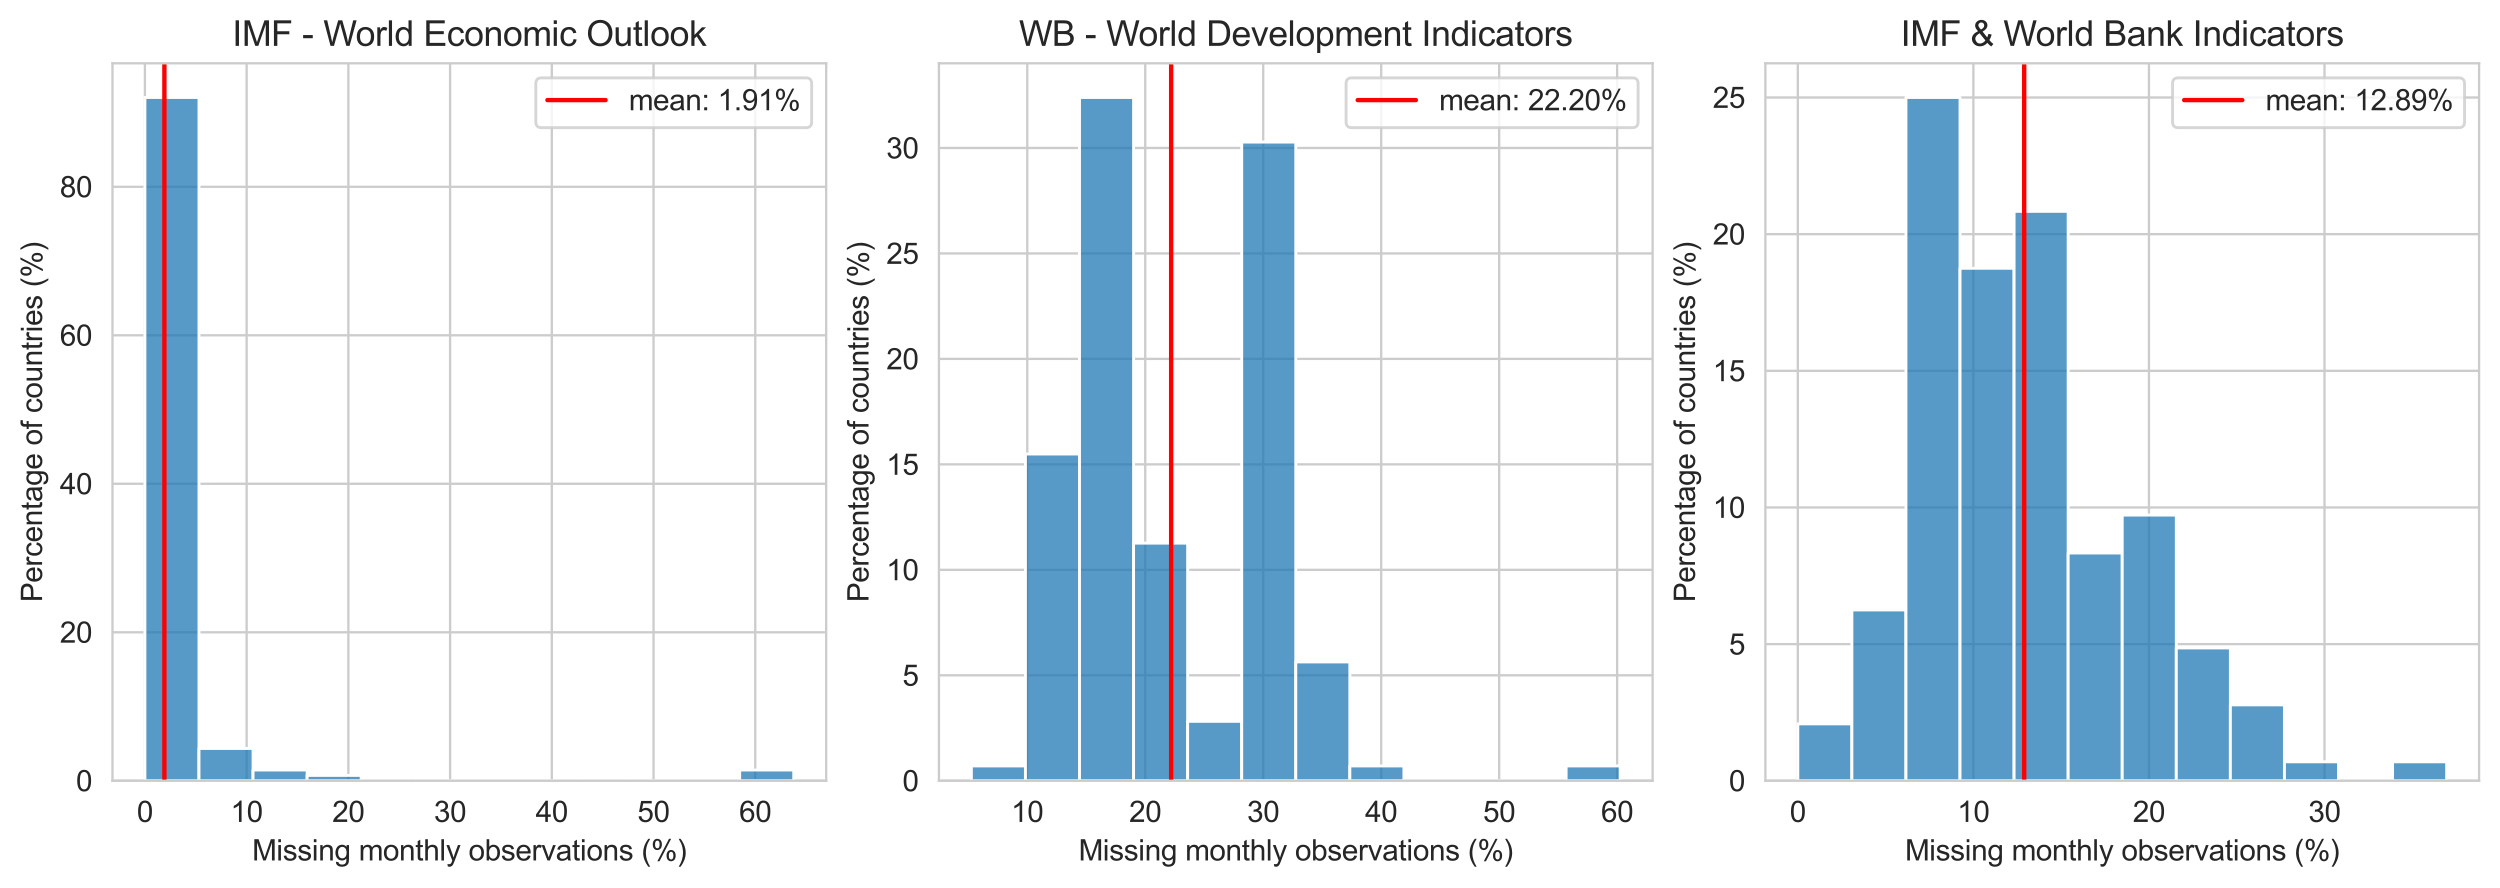 <?xml version="1.0" encoding="utf-8" standalone="no"?>
<!DOCTYPE svg PUBLIC "-//W3C//DTD SVG 1.1//EN"
  "http://www.w3.org/Graphics/SVG/1.1/DTD/svg11.dtd">
<svg xmlns:xlink="http://www.w3.org/1999/xlink" width="860.306pt" height="305.419pt" viewBox="0 0 860.306 305.419" xmlns="http://www.w3.org/2000/svg" version="1.1">
 <defs>
  <style type="text/css">*{stroke-linejoin: round; stroke-linecap: butt}</style>
 </defs>
 <g id="figure_1">
  <g id="patch_1">
   <path d="M 0 305.419 
L 860.306 305.419 
L 860.306 0 
L 0 0 
z
" style="fill: #ffffff"/>
  </g>
  <g id="axes_1">
   <g id="patch_2">
    <path d="M 38.706 268.689 
L 284.306 268.689 
L 284.306 21.789 
L 38.706 21.789 
z
" style="fill: #ffffff"/>
   </g>
   <g id="matplotlib.axis_1">
    <g id="xtick_1">
     <g id="line2d_1">
      <path d="M 49.87 268.689 
L 49.87 21.789 
" clip-path="url(#p95d72dcf6e)" style="fill: none; stroke: #cccccc; stroke-width: 0.8; stroke-linecap: round"/>
     </g>
     <g id="text_1">
      <!-- 0 -->
      <g style="fill: #262626" transform="translate(47.089 282.847)scale(0.1 -0.1)">
       <defs>
        <path id="ArialMT-30" d="M 266 2259 
Q 266 3072 433 3567 
Q 600 4063 929 4331 
Q 1259 4600 1759 4600 
Q 2128 4600 2406 4451 
Q 2684 4303 2865 4023 
Q 3047 3744 3150 3342 
Q 3253 2941 3253 2259 
Q 3253 1453 3087 958 
Q 2922 463 2592 192 
Q 2263 -78 1759 -78 
Q 1097 -78 719 397 
Q 266 969 266 2259 
z
M 844 2259 
Q 844 1131 1108 757 
Q 1372 384 1759 384 
Q 2147 384 2411 759 
Q 2675 1134 2675 2259 
Q 2675 3391 2411 3762 
Q 2147 4134 1753 4134 
Q 1366 4134 1134 3806 
Q 844 3388 844 2259 
z
" transform="scale(0.016)"/>
       </defs>
       <use xlink:href="#ArialMT-30"/>
      </g>
     </g>
    </g>
    <g id="xtick_2">
     <g id="line2d_2">
      <path d="M 84.875 268.689 
L 84.875 21.789 
" clip-path="url(#p95d72dcf6e)" style="fill: none; stroke: #cccccc; stroke-width: 0.8; stroke-linecap: round"/>
     </g>
     <g id="text_2">
      <!-- 10 -->
      <g style="fill: #262626" transform="translate(79.314 282.847)scale(0.1 -0.1)">
       <defs>
        <path id="ArialMT-31" d="M 2384 0 
L 1822 0 
L 1822 3584 
Q 1619 3391 1289 3197 
Q 959 3003 697 2906 
L 697 3450 
Q 1169 3672 1522 3987 
Q 1875 4303 2022 4600 
L 2384 4600 
L 2384 0 
z
" transform="scale(0.016)"/>
       </defs>
       <use xlink:href="#ArialMT-31"/>
       <use xlink:href="#ArialMT-30" x="55.615"/>
      </g>
     </g>
    </g>
    <g id="xtick_3">
     <g id="line2d_3">
      <path d="M 119.88 268.689 
L 119.88 21.789 
" clip-path="url(#p95d72dcf6e)" style="fill: none; stroke: #cccccc; stroke-width: 0.8; stroke-linecap: round"/>
     </g>
     <g id="text_3">
      <!-- 20 -->
      <g style="fill: #262626" transform="translate(114.319 282.847)scale(0.1 -0.1)">
       <defs>
        <path id="ArialMT-32" d="M 3222 541 
L 3222 0 
L 194 0 
Q 188 203 259 391 
Q 375 700 629 1000 
Q 884 1300 1366 1694 
Q 2113 2306 2375 2664 
Q 2638 3022 2638 3341 
Q 2638 3675 2398 3904 
Q 2159 4134 1775 4134 
Q 1369 4134 1125 3890 
Q 881 3647 878 3216 
L 300 3275 
Q 359 3922 746 4261 
Q 1134 4600 1788 4600 
Q 2447 4600 2831 4234 
Q 3216 3869 3216 3328 
Q 3216 3053 3103 2787 
Q 2991 2522 2730 2228 
Q 2469 1934 1863 1422 
Q 1356 997 1212 845 
Q 1069 694 975 541 
L 3222 541 
z
" transform="scale(0.016)"/>
       </defs>
       <use xlink:href="#ArialMT-32"/>
       <use xlink:href="#ArialMT-30" x="55.615"/>
      </g>
     </g>
    </g>
    <g id="xtick_4">
     <g id="line2d_4">
      <path d="M 154.885 268.689 
L 154.885 21.789 
" clip-path="url(#p95d72dcf6e)" style="fill: none; stroke: #cccccc; stroke-width: 0.8; stroke-linecap: round"/>
     </g>
     <g id="text_4">
      <!-- 30 -->
      <g style="fill: #262626" transform="translate(149.324 282.847)scale(0.1 -0.1)">
       <defs>
        <path id="ArialMT-33" d="M 269 1209 
L 831 1284 
Q 928 806 1161 595 
Q 1394 384 1728 384 
Q 2125 384 2398 659 
Q 2672 934 2672 1341 
Q 2672 1728 2419 1979 
Q 2166 2231 1775 2231 
Q 1616 2231 1378 2169 
L 1441 2663 
Q 1497 2656 1531 2656 
Q 1891 2656 2178 2843 
Q 2466 3031 2466 3422 
Q 2466 3731 2256 3934 
Q 2047 4138 1716 4138 
Q 1388 4138 1169 3931 
Q 950 3725 888 3313 
L 325 3413 
Q 428 3978 793 4289 
Q 1159 4600 1703 4600 
Q 2078 4600 2393 4439 
Q 2709 4278 2876 4000 
Q 3044 3722 3044 3409 
Q 3044 3113 2884 2869 
Q 2725 2625 2413 2481 
Q 2819 2388 3044 2092 
Q 3269 1797 3269 1353 
Q 3269 753 2831 336 
Q 2394 -81 1725 -81 
Q 1122 -81 723 278 
Q 325 638 269 1209 
z
" transform="scale(0.016)"/>
       </defs>
       <use xlink:href="#ArialMT-33"/>
       <use xlink:href="#ArialMT-30" x="55.615"/>
      </g>
     </g>
    </g>
    <g id="xtick_5">
     <g id="line2d_5">
      <path d="M 189.89 268.689 
L 189.89 21.789 
" clip-path="url(#p95d72dcf6e)" style="fill: none; stroke: #cccccc; stroke-width: 0.8; stroke-linecap: round"/>
     </g>
     <g id="text_5">
      <!-- 40 -->
      <g style="fill: #262626" transform="translate(184.329 282.847)scale(0.1 -0.1)">
       <defs>
        <path id="ArialMT-34" d="M 2069 0 
L 2069 1097 
L 81 1097 
L 81 1613 
L 2172 4581 
L 2631 4581 
L 2631 1613 
L 3250 1613 
L 3250 1097 
L 2631 1097 
L 2631 0 
L 2069 0 
z
M 2069 1613 
L 2069 3678 
L 634 1613 
L 2069 1613 
z
" transform="scale(0.016)"/>
       </defs>
       <use xlink:href="#ArialMT-34"/>
       <use xlink:href="#ArialMT-30" x="55.615"/>
      </g>
     </g>
    </g>
    <g id="xtick_6">
     <g id="line2d_6">
      <path d="M 224.895 268.689 
L 224.895 21.789 
" clip-path="url(#p95d72dcf6e)" style="fill: none; stroke: #cccccc; stroke-width: 0.8; stroke-linecap: round"/>
     </g>
     <g id="text_6">
      <!-- 50 -->
      <g style="fill: #262626" transform="translate(219.334 282.847)scale(0.1 -0.1)">
       <defs>
        <path id="ArialMT-35" d="M 266 1200 
L 856 1250 
Q 922 819 1161 601 
Q 1400 384 1738 384 
Q 2144 384 2425 690 
Q 2706 997 2706 1503 
Q 2706 1984 2436 2262 
Q 2166 2541 1728 2541 
Q 1456 2541 1237 2417 
Q 1019 2294 894 2097 
L 366 2166 
L 809 4519 
L 3088 4519 
L 3088 3981 
L 1259 3981 
L 1013 2750 
Q 1425 3038 1878 3038 
Q 2478 3038 2890 2622 
Q 3303 2206 3303 1553 
Q 3303 931 2941 478 
Q 2500 -78 1738 -78 
Q 1113 -78 717 272 
Q 322 622 266 1200 
z
" transform="scale(0.016)"/>
       </defs>
       <use xlink:href="#ArialMT-35"/>
       <use xlink:href="#ArialMT-30" x="55.615"/>
      </g>
     </g>
    </g>
    <g id="xtick_7">
     <g id="line2d_7">
      <path d="M 259.9 268.689 
L 259.9 21.789 
" clip-path="url(#p95d72dcf6e)" style="fill: none; stroke: #cccccc; stroke-width: 0.8; stroke-linecap: round"/>
     </g>
     <g id="text_7">
      <!-- 60 -->
      <g style="fill: #262626" transform="translate(254.339 282.847)scale(0.1 -0.1)">
       <defs>
        <path id="ArialMT-36" d="M 3184 3459 
L 2625 3416 
Q 2550 3747 2413 3897 
Q 2184 4138 1850 4138 
Q 1581 4138 1378 3988 
Q 1113 3794 959 3422 
Q 806 3050 800 2363 
Q 1003 2672 1297 2822 
Q 1591 2972 1913 2972 
Q 2475 2972 2870 2558 
Q 3266 2144 3266 1488 
Q 3266 1056 3080 686 
Q 2894 316 2569 119 
Q 2244 -78 1831 -78 
Q 1128 -78 684 439 
Q 241 956 241 2144 
Q 241 3472 731 4075 
Q 1159 4600 1884 4600 
Q 2425 4600 2770 4297 
Q 3116 3994 3184 3459 
z
M 888 1484 
Q 888 1194 1011 928 
Q 1134 663 1356 523 
Q 1578 384 1822 384 
Q 2178 384 2434 671 
Q 2691 959 2691 1453 
Q 2691 1928 2437 2201 
Q 2184 2475 1800 2475 
Q 1419 2475 1153 2201 
Q 888 1928 888 1484 
z
" transform="scale(0.016)"/>
       </defs>
       <use xlink:href="#ArialMT-36"/>
       <use xlink:href="#ArialMT-30" x="55.615"/>
      </g>
     </g>
    </g>
    <g id="text_8">
     <!-- Missing monthly observations (%) -->
     <g style="fill: #262626" transform="translate(86.762 296.114)scale(0.1 -0.1)">
      <defs>
       <path id="ArialMT-4d" d="M 475 0 
L 475 4581 
L 1388 4581 
L 2472 1338 
Q 2622 884 2691 659 
Q 2769 909 2934 1394 
L 4031 4581 
L 4847 4581 
L 4847 0 
L 4263 0 
L 4263 3834 
L 2931 0 
L 2384 0 
L 1059 3900 
L 1059 0 
L 475 0 
z
" transform="scale(0.016)"/>
       <path id="ArialMT-69" d="M 425 3934 
L 425 4581 
L 988 4581 
L 988 3934 
L 425 3934 
z
M 425 0 
L 425 3319 
L 988 3319 
L 988 0 
L 425 0 
z
" transform="scale(0.016)"/>
       <path id="ArialMT-73" d="M 197 991 
L 753 1078 
Q 800 744 1014 566 
Q 1228 388 1613 388 
Q 2000 388 2187 545 
Q 2375 703 2375 916 
Q 2375 1106 2209 1216 
Q 2094 1291 1634 1406 
Q 1016 1563 777 1677 
Q 538 1791 414 1992 
Q 291 2194 291 2438 
Q 291 2659 392 2848 
Q 494 3038 669 3163 
Q 800 3259 1026 3326 
Q 1253 3394 1513 3394 
Q 1903 3394 2198 3281 
Q 2494 3169 2634 2976 
Q 2775 2784 2828 2463 
L 2278 2388 
Q 2241 2644 2061 2787 
Q 1881 2931 1553 2931 
Q 1166 2931 1000 2803 
Q 834 2675 834 2503 
Q 834 2394 903 2306 
Q 972 2216 1119 2156 
Q 1203 2125 1616 2013 
Q 2213 1853 2448 1751 
Q 2684 1650 2818 1456 
Q 2953 1263 2953 975 
Q 2953 694 2789 445 
Q 2625 197 2315 61 
Q 2006 -75 1616 -75 
Q 969 -75 630 194 
Q 291 463 197 991 
z
" transform="scale(0.016)"/>
       <path id="ArialMT-6e" d="M 422 0 
L 422 3319 
L 928 3319 
L 928 2847 
Q 1294 3394 1984 3394 
Q 2284 3394 2536 3286 
Q 2788 3178 2913 3003 
Q 3038 2828 3088 2588 
Q 3119 2431 3119 2041 
L 3119 0 
L 2556 0 
L 2556 2019 
Q 2556 2363 2490 2533 
Q 2425 2703 2258 2804 
Q 2091 2906 1866 2906 
Q 1506 2906 1245 2678 
Q 984 2450 984 1813 
L 984 0 
L 422 0 
z
" transform="scale(0.016)"/>
       <path id="ArialMT-67" d="M 319 -275 
L 866 -356 
Q 900 -609 1056 -725 
Q 1266 -881 1628 -881 
Q 2019 -881 2231 -725 
Q 2444 -569 2519 -288 
Q 2563 -116 2559 434 
Q 2191 0 1641 0 
Q 956 0 581 494 
Q 206 988 206 1678 
Q 206 2153 378 2554 
Q 550 2956 876 3175 
Q 1203 3394 1644 3394 
Q 2231 3394 2613 2919 
L 2613 3319 
L 3131 3319 
L 3131 450 
Q 3131 -325 2973 -648 
Q 2816 -972 2473 -1159 
Q 2131 -1347 1631 -1347 
Q 1038 -1347 672 -1080 
Q 306 -813 319 -275 
z
M 784 1719 
Q 784 1066 1043 766 
Q 1303 466 1694 466 
Q 2081 466 2343 764 
Q 2606 1063 2606 1700 
Q 2606 2309 2336 2618 
Q 2066 2928 1684 2928 
Q 1309 2928 1046 2623 
Q 784 2319 784 1719 
z
" transform="scale(0.016)"/>
       <path id="ArialMT-20" transform="scale(0.016)"/>
       <path id="ArialMT-6d" d="M 422 0 
L 422 3319 
L 925 3319 
L 925 2853 
Q 1081 3097 1340 3245 
Q 1600 3394 1931 3394 
Q 2300 3394 2536 3241 
Q 2772 3088 2869 2813 
Q 3263 3394 3894 3394 
Q 4388 3394 4653 3120 
Q 4919 2847 4919 2278 
L 4919 0 
L 4359 0 
L 4359 2091 
Q 4359 2428 4304 2576 
Q 4250 2725 4106 2815 
Q 3963 2906 3769 2906 
Q 3419 2906 3187 2673 
Q 2956 2441 2956 1928 
L 2956 0 
L 2394 0 
L 2394 2156 
Q 2394 2531 2256 2718 
Q 2119 2906 1806 2906 
Q 1569 2906 1367 2781 
Q 1166 2656 1075 2415 
Q 984 2175 984 1722 
L 984 0 
L 422 0 
z
" transform="scale(0.016)"/>
       <path id="ArialMT-6f" d="M 213 1659 
Q 213 2581 725 3025 
Q 1153 3394 1769 3394 
Q 2453 3394 2887 2945 
Q 3322 2497 3322 1706 
Q 3322 1066 3130 698 
Q 2938 331 2570 128 
Q 2203 -75 1769 -75 
Q 1072 -75 642 372 
Q 213 819 213 1659 
z
M 791 1659 
Q 791 1022 1069 705 
Q 1347 388 1769 388 
Q 2188 388 2466 706 
Q 2744 1025 2744 1678 
Q 2744 2294 2464 2611 
Q 2184 2928 1769 2928 
Q 1347 2928 1069 2612 
Q 791 2297 791 1659 
z
" transform="scale(0.016)"/>
       <path id="ArialMT-74" d="M 1650 503 
L 1731 6 
Q 1494 -44 1306 -44 
Q 1000 -44 831 53 
Q 663 150 594 308 
Q 525 466 525 972 
L 525 2881 
L 113 2881 
L 113 3319 
L 525 3319 
L 525 4141 
L 1084 4478 
L 1084 3319 
L 1650 3319 
L 1650 2881 
L 1084 2881 
L 1084 941 
Q 1084 700 1114 631 
Q 1144 563 1211 522 
Q 1278 481 1403 481 
Q 1497 481 1650 503 
z
" transform="scale(0.016)"/>
       <path id="ArialMT-68" d="M 422 0 
L 422 4581 
L 984 4581 
L 984 2938 
Q 1378 3394 1978 3394 
Q 2347 3394 2619 3248 
Q 2891 3103 3008 2847 
Q 3125 2591 3125 2103 
L 3125 0 
L 2563 0 
L 2563 2103 
Q 2563 2525 2380 2717 
Q 2197 2909 1863 2909 
Q 1613 2909 1392 2779 
Q 1172 2650 1078 2428 
Q 984 2206 984 1816 
L 984 0 
L 422 0 
z
" transform="scale(0.016)"/>
       <path id="ArialMT-6c" d="M 409 0 
L 409 4581 
L 972 4581 
L 972 0 
L 409 0 
z
" transform="scale(0.016)"/>
       <path id="ArialMT-79" d="M 397 -1278 
L 334 -750 
Q 519 -800 656 -800 
Q 844 -800 956 -737 
Q 1069 -675 1141 -563 
Q 1194 -478 1313 -144 
Q 1328 -97 1363 -6 
L 103 3319 
L 709 3319 
L 1400 1397 
Q 1534 1031 1641 628 
Q 1738 1016 1872 1384 
L 2581 3319 
L 3144 3319 
L 1881 -56 
Q 1678 -603 1566 -809 
Q 1416 -1088 1222 -1217 
Q 1028 -1347 759 -1347 
Q 597 -1347 397 -1278 
z
" transform="scale(0.016)"/>
       <path id="ArialMT-62" d="M 941 0 
L 419 0 
L 419 4581 
L 981 4581 
L 981 2947 
Q 1338 3394 1891 3394 
Q 2197 3394 2470 3270 
Q 2744 3147 2920 2923 
Q 3097 2700 3197 2384 
Q 3297 2069 3297 1709 
Q 3297 856 2875 390 
Q 2453 -75 1863 -75 
Q 1275 -75 941 416 
L 941 0 
z
M 934 1684 
Q 934 1088 1097 822 
Q 1363 388 1816 388 
Q 2184 388 2453 708 
Q 2722 1028 2722 1663 
Q 2722 2313 2464 2622 
Q 2206 2931 1841 2931 
Q 1472 2931 1203 2611 
Q 934 2291 934 1684 
z
" transform="scale(0.016)"/>
       <path id="ArialMT-65" d="M 2694 1069 
L 3275 997 
Q 3138 488 2766 206 
Q 2394 -75 1816 -75 
Q 1088 -75 661 373 
Q 234 822 234 1631 
Q 234 2469 665 2931 
Q 1097 3394 1784 3394 
Q 2450 3394 2872 2941 
Q 3294 2488 3294 1666 
Q 3294 1616 3291 1516 
L 816 1516 
Q 847 969 1125 678 
Q 1403 388 1819 388 
Q 2128 388 2347 550 
Q 2566 713 2694 1069 
z
M 847 1978 
L 2700 1978 
Q 2663 2397 2488 2606 
Q 2219 2931 1791 2931 
Q 1403 2931 1139 2672 
Q 875 2413 847 1978 
z
" transform="scale(0.016)"/>
       <path id="ArialMT-72" d="M 416 0 
L 416 3319 
L 922 3319 
L 922 2816 
Q 1116 3169 1280 3281 
Q 1444 3394 1641 3394 
Q 1925 3394 2219 3213 
L 2025 2691 
Q 1819 2813 1613 2813 
Q 1428 2813 1281 2702 
Q 1134 2591 1072 2394 
Q 978 2094 978 1738 
L 978 0 
L 416 0 
z
" transform="scale(0.016)"/>
       <path id="ArialMT-76" d="M 1344 0 
L 81 3319 
L 675 3319 
L 1388 1331 
Q 1503 1009 1600 663 
Q 1675 925 1809 1294 
L 2547 3319 
L 3125 3319 
L 1869 0 
L 1344 0 
z
" transform="scale(0.016)"/>
       <path id="ArialMT-61" d="M 2588 409 
Q 2275 144 1986 34 
Q 1697 -75 1366 -75 
Q 819 -75 525 192 
Q 231 459 231 875 
Q 231 1119 342 1320 
Q 453 1522 633 1644 
Q 813 1766 1038 1828 
Q 1203 1872 1538 1913 
Q 2219 1994 2541 2106 
Q 2544 2222 2544 2253 
Q 2544 2597 2384 2738 
Q 2169 2928 1744 2928 
Q 1347 2928 1158 2789 
Q 969 2650 878 2297 
L 328 2372 
Q 403 2725 575 2942 
Q 747 3159 1072 3276 
Q 1397 3394 1825 3394 
Q 2250 3394 2515 3294 
Q 2781 3194 2906 3042 
Q 3031 2891 3081 2659 
Q 3109 2516 3109 2141 
L 3109 1391 
Q 3109 606 3145 398 
Q 3181 191 3288 0 
L 2700 0 
Q 2613 175 2588 409 
z
M 2541 1666 
Q 2234 1541 1622 1453 
Q 1275 1403 1131 1340 
Q 988 1278 909 1158 
Q 831 1038 831 891 
Q 831 666 1001 516 
Q 1172 366 1500 366 
Q 1825 366 2078 508 
Q 2331 650 2450 897 
Q 2541 1088 2541 1459 
L 2541 1666 
z
" transform="scale(0.016)"/>
       <path id="ArialMT-28" d="M 1497 -1347 
Q 1031 -759 709 28 
Q 388 816 388 1659 
Q 388 2403 628 3084 
Q 909 3875 1497 4659 
L 1900 4659 
Q 1522 4009 1400 3731 
Q 1209 3300 1100 2831 
Q 966 2247 966 1656 
Q 966 153 1900 -1347 
L 1497 -1347 
z
" transform="scale(0.016)"/>
       <path id="ArialMT-25" d="M 372 3481 
Q 372 3972 619 4315 
Q 866 4659 1334 4659 
Q 1766 4659 2048 4351 
Q 2331 4044 2331 3447 
Q 2331 2866 2045 2552 
Q 1759 2238 1341 2238 
Q 925 2238 648 2547 
Q 372 2856 372 3481 
z
M 1350 4272 
Q 1141 4272 1002 4090 
Q 863 3909 863 3425 
Q 863 2984 1003 2804 
Q 1144 2625 1350 2625 
Q 1563 2625 1702 2806 
Q 1841 2988 1841 3469 
Q 1841 3913 1700 4092 
Q 1559 4272 1350 4272 
z
M 1353 -169 
L 3859 4659 
L 4316 4659 
L 1819 -169 
L 1353 -169 
z
M 3334 1075 
Q 3334 1569 3581 1911 
Q 3828 2253 4300 2253 
Q 4731 2253 5014 1945 
Q 5297 1638 5297 1041 
Q 5297 459 5011 145 
Q 4725 -169 4303 -169 
Q 3888 -169 3611 142 
Q 3334 453 3334 1075 
z
M 4316 1866 
Q 4103 1866 3964 1684 
Q 3825 1503 3825 1019 
Q 3825 581 3965 400 
Q 4106 219 4313 219 
Q 4528 219 4667 400 
Q 4806 581 4806 1063 
Q 4806 1506 4665 1686 
Q 4525 1866 4316 1866 
z
" transform="scale(0.016)"/>
       <path id="ArialMT-29" d="M 791 -1347 
L 388 -1347 
Q 1322 153 1322 1656 
Q 1322 2244 1188 2822 
Q 1081 3291 891 3722 
Q 769 4003 388 4659 
L 791 4659 
Q 1378 3875 1659 3084 
Q 1900 2403 1900 1659 
Q 1900 816 1576 28 
Q 1253 -759 791 -1347 
z
" transform="scale(0.016)"/>
      </defs>
      <use xlink:href="#ArialMT-4d"/>
      <use xlink:href="#ArialMT-69" x="83.301"/>
      <use xlink:href="#ArialMT-73" x="105.518"/>
      <use xlink:href="#ArialMT-73" x="155.518"/>
      <use xlink:href="#ArialMT-69" x="205.518"/>
      <use xlink:href="#ArialMT-6e" x="227.734"/>
      <use xlink:href="#ArialMT-67" x="283.35"/>
      <use xlink:href="#ArialMT-20" x="338.965"/>
      <use xlink:href="#ArialMT-6d" x="366.748"/>
      <use xlink:href="#ArialMT-6f" x="450.049"/>
      <use xlink:href="#ArialMT-6e" x="505.664"/>
      <use xlink:href="#ArialMT-74" x="561.279"/>
      <use xlink:href="#ArialMT-68" x="589.062"/>
      <use xlink:href="#ArialMT-6c" x="644.678"/>
      <use xlink:href="#ArialMT-79" x="666.895"/>
      <use xlink:href="#ArialMT-20" x="716.895"/>
      <use xlink:href="#ArialMT-6f" x="744.678"/>
      <use xlink:href="#ArialMT-62" x="800.293"/>
      <use xlink:href="#ArialMT-73" x="855.908"/>
      <use xlink:href="#ArialMT-65" x="905.908"/>
      <use xlink:href="#ArialMT-72" x="961.523"/>
      <use xlink:href="#ArialMT-76" x="994.824"/>
      <use xlink:href="#ArialMT-61" x="1044.824"/>
      <use xlink:href="#ArialMT-74" x="1100.439"/>
      <use xlink:href="#ArialMT-69" x="1128.223"/>
      <use xlink:href="#ArialMT-6f" x="1150.439"/>
      <use xlink:href="#ArialMT-6e" x="1206.055"/>
      <use xlink:href="#ArialMT-73" x="1261.67"/>
      <use xlink:href="#ArialMT-20" x="1311.67"/>
      <use xlink:href="#ArialMT-28" x="1339.453"/>
      <use xlink:href="#ArialMT-25" x="1372.754"/>
      <use xlink:href="#ArialMT-29" x="1461.67"/>
     </g>
    </g>
   </g>
   <g id="matplotlib.axis_2">
    <g id="ytick_1">
     <g id="line2d_8">
      <path d="M 38.706 268.689 
L 284.306 268.689 
" clip-path="url(#p95d72dcf6e)" style="fill: none; stroke: #cccccc; stroke-width: 0.8; stroke-linecap: round"/>
     </g>
     <g id="text_9">
      <!-- 0 -->
      <g style="fill: #262626" transform="translate(26.145 272.268)scale(0.1 -0.1)">
       <use xlink:href="#ArialMT-30"/>
      </g>
     </g>
    </g>
    <g id="ytick_2">
     <g id="line2d_9">
      <path d="M 38.706 217.587 
L 284.306 217.587 
" clip-path="url(#p95d72dcf6e)" style="fill: none; stroke: #cccccc; stroke-width: 0.8; stroke-linecap: round"/>
     </g>
     <g id="text_10">
      <!-- 20 -->
      <g style="fill: #262626" transform="translate(20.584 221.166)scale(0.1 -0.1)">
       <use xlink:href="#ArialMT-32"/>
       <use xlink:href="#ArialMT-30" x="55.615"/>
      </g>
     </g>
    </g>
    <g id="ytick_3">
     <g id="line2d_10">
      <path d="M 38.706 166.486 
L 284.306 166.486 
" clip-path="url(#p95d72dcf6e)" style="fill: none; stroke: #cccccc; stroke-width: 0.8; stroke-linecap: round"/>
     </g>
     <g id="text_11">
      <!-- 40 -->
      <g style="fill: #262626" transform="translate(20.584 170.064)scale(0.1 -0.1)">
       <use xlink:href="#ArialMT-34"/>
       <use xlink:href="#ArialMT-30" x="55.615"/>
      </g>
     </g>
    </g>
    <g id="ytick_4">
     <g id="line2d_11">
      <path d="M 38.706 115.384 
L 284.306 115.384 
" clip-path="url(#p95d72dcf6e)" style="fill: none; stroke: #cccccc; stroke-width: 0.8; stroke-linecap: round"/>
     </g>
     <g id="text_12">
      <!-- 60 -->
      <g style="fill: #262626" transform="translate(20.584 118.963)scale(0.1 -0.1)">
       <use xlink:href="#ArialMT-36"/>
       <use xlink:href="#ArialMT-30" x="55.615"/>
      </g>
     </g>
    </g>
    <g id="ytick_5">
     <g id="line2d_12">
      <path d="M 38.706 64.282 
L 284.306 64.282 
" clip-path="url(#p95d72dcf6e)" style="fill: none; stroke: #cccccc; stroke-width: 0.8; stroke-linecap: round"/>
     </g>
     <g id="text_13">
      <!-- 80 -->
      <g style="fill: #262626" transform="translate(20.584 67.861)scale(0.1 -0.1)">
       <defs>
        <path id="ArialMT-38" d="M 1131 2484 
Q 781 2613 612 2850 
Q 444 3088 444 3419 
Q 444 3919 803 4259 
Q 1163 4600 1759 4600 
Q 2359 4600 2725 4251 
Q 3091 3903 3091 3403 
Q 3091 3084 2923 2848 
Q 2756 2613 2416 2484 
Q 2838 2347 3058 2040 
Q 3278 1734 3278 1309 
Q 3278 722 2862 322 
Q 2447 -78 1769 -78 
Q 1091 -78 675 323 
Q 259 725 259 1325 
Q 259 1772 486 2073 
Q 713 2375 1131 2484 
z
M 1019 3438 
Q 1019 3113 1228 2906 
Q 1438 2700 1772 2700 
Q 2097 2700 2305 2904 
Q 2513 3109 2513 3406 
Q 2513 3716 2298 3927 
Q 2084 4138 1766 4138 
Q 1444 4138 1231 3931 
Q 1019 3725 1019 3438 
z
M 838 1322 
Q 838 1081 952 856 
Q 1066 631 1291 507 
Q 1516 384 1775 384 
Q 2178 384 2440 643 
Q 2703 903 2703 1303 
Q 2703 1709 2433 1975 
Q 2163 2241 1756 2241 
Q 1359 2241 1098 1978 
Q 838 1716 838 1322 
z
" transform="scale(0.016)"/>
       </defs>
       <use xlink:href="#ArialMT-38"/>
       <use xlink:href="#ArialMT-30" x="55.615"/>
      </g>
     </g>
    </g>
    <g id="text_14">
     <!-- Percentage of countries (%) -->
     <g style="fill: #262626" transform="translate(14.48 207.21)rotate(-90)scale(0.1 -0.1)">
      <defs>
       <path id="ArialMT-50" d="M 494 0 
L 494 4581 
L 2222 4581 
Q 2678 4581 2919 4538 
Q 3256 4481 3484 4323 
Q 3713 4166 3852 3881 
Q 3991 3597 3991 3256 
Q 3991 2672 3619 2267 
Q 3247 1863 2275 1863 
L 1100 1863 
L 1100 0 
L 494 0 
z
M 1100 2403 
L 2284 2403 
Q 2872 2403 3119 2622 
Q 3366 2841 3366 3238 
Q 3366 3525 3220 3729 
Q 3075 3934 2838 4000 
Q 2684 4041 2272 4041 
L 1100 4041 
L 1100 2403 
z
" transform="scale(0.016)"/>
       <path id="ArialMT-63" d="M 2588 1216 
L 3141 1144 
Q 3050 572 2676 248 
Q 2303 -75 1759 -75 
Q 1078 -75 664 370 
Q 250 816 250 1647 
Q 250 2184 428 2587 
Q 606 2991 970 3192 
Q 1334 3394 1763 3394 
Q 2303 3394 2647 3120 
Q 2991 2847 3088 2344 
L 2541 2259 
Q 2463 2594 2264 2762 
Q 2066 2931 1784 2931 
Q 1359 2931 1093 2626 
Q 828 2322 828 1663 
Q 828 994 1084 691 
Q 1341 388 1753 388 
Q 2084 388 2306 591 
Q 2528 794 2588 1216 
z
" transform="scale(0.016)"/>
       <path id="ArialMT-66" d="M 556 0 
L 556 2881 
L 59 2881 
L 59 3319 
L 556 3319 
L 556 3672 
Q 556 4006 616 4169 
Q 697 4388 901 4523 
Q 1106 4659 1475 4659 
Q 1713 4659 2000 4603 
L 1916 4113 
Q 1741 4144 1584 4144 
Q 1328 4144 1222 4034 
Q 1116 3925 1116 3625 
L 1116 3319 
L 1763 3319 
L 1763 2881 
L 1116 2881 
L 1116 0 
L 556 0 
z
" transform="scale(0.016)"/>
       <path id="ArialMT-75" d="M 2597 0 
L 2597 488 
Q 2209 -75 1544 -75 
Q 1250 -75 995 37 
Q 741 150 617 320 
Q 494 491 444 738 
Q 409 903 409 1263 
L 409 3319 
L 972 3319 
L 972 1478 
Q 972 1038 1006 884 
Q 1059 663 1231 536 
Q 1403 409 1656 409 
Q 1909 409 2131 539 
Q 2353 669 2445 892 
Q 2538 1116 2538 1541 
L 2538 3319 
L 3100 3319 
L 3100 0 
L 2597 0 
z
" transform="scale(0.016)"/>
      </defs>
      <use xlink:href="#ArialMT-50"/>
      <use xlink:href="#ArialMT-65" x="66.699"/>
      <use xlink:href="#ArialMT-72" x="122.314"/>
      <use xlink:href="#ArialMT-63" x="155.615"/>
      <use xlink:href="#ArialMT-65" x="205.615"/>
      <use xlink:href="#ArialMT-6e" x="261.23"/>
      <use xlink:href="#ArialMT-74" x="316.846"/>
      <use xlink:href="#ArialMT-61" x="344.629"/>
      <use xlink:href="#ArialMT-67" x="400.244"/>
      <use xlink:href="#ArialMT-65" x="455.859"/>
      <use xlink:href="#ArialMT-20" x="511.475"/>
      <use xlink:href="#ArialMT-6f" x="539.258"/>
      <use xlink:href="#ArialMT-66" x="594.873"/>
      <use xlink:href="#ArialMT-20" x="622.656"/>
      <use xlink:href="#ArialMT-63" x="650.439"/>
      <use xlink:href="#ArialMT-6f" x="700.439"/>
      <use xlink:href="#ArialMT-75" x="756.055"/>
      <use xlink:href="#ArialMT-6e" x="811.67"/>
      <use xlink:href="#ArialMT-74" x="867.285"/>
      <use xlink:href="#ArialMT-72" x="895.068"/>
      <use xlink:href="#ArialMT-69" x="928.369"/>
      <use xlink:href="#ArialMT-65" x="950.586"/>
      <use xlink:href="#ArialMT-73" x="1006.201"/>
      <use xlink:href="#ArialMT-20" x="1056.201"/>
      <use xlink:href="#ArialMT-28" x="1083.984"/>
      <use xlink:href="#ArialMT-25" x="1117.285"/>
      <use xlink:href="#ArialMT-29" x="1206.201"/>
     </g>
    </g>
   </g>
   <g id="patch_3">
    <path d="M 49.87 268.689 
L 68.476 268.689 
L 68.476 33.547 
L 49.87 33.547 
z
" clip-path="url(#p95d72dcf6e)" style="fill: #1f77b4; fill-opacity: 0.75; stroke: #ffffff; stroke-linejoin: miter"/>
   </g>
   <g id="patch_4">
    <path d="M 68.476 268.689 
L 87.082 268.689 
L 87.082 257.58 
L 68.476 257.58 
z
" clip-path="url(#p95d72dcf6e)" style="fill: #1f77b4; fill-opacity: 0.75; stroke: #ffffff; stroke-linejoin: miter"/>
   </g>
   <g id="patch_5">
    <path d="M 87.082 268.689 
L 105.688 268.689 
L 105.688 264.986 
L 87.082 264.986 
z
" clip-path="url(#p95d72dcf6e)" style="fill: #1f77b4; fill-opacity: 0.75; stroke: #ffffff; stroke-linejoin: miter"/>
   </g>
   <g id="patch_6">
    <path d="M 105.688 268.689 
L 124.294 268.689 
L 124.294 266.838 
L 105.688 266.838 
z
" clip-path="url(#p95d72dcf6e)" style="fill: #1f77b4; fill-opacity: 0.75; stroke: #ffffff; stroke-linejoin: miter"/>
   </g>
   <g id="patch_7">
    <path d="M 124.294 268.689 
L 142.9 268.689 
L 142.9 268.689 
L 124.294 268.689 
z
" clip-path="url(#p95d72dcf6e)" style="fill: #1f77b4; fill-opacity: 0.75; stroke: #ffffff; stroke-linejoin: miter"/>
   </g>
   <g id="patch_8">
    <path d="M 142.9 268.689 
L 161.506 268.689 
L 161.506 268.689 
L 142.9 268.689 
z
" clip-path="url(#p95d72dcf6e)" style="fill: #1f77b4; fill-opacity: 0.75; stroke: #ffffff; stroke-linejoin: miter"/>
   </g>
   <g id="patch_9">
    <path d="M 161.506 268.689 
L 180.112 268.689 
L 180.112 268.689 
L 161.506 268.689 
z
" clip-path="url(#p95d72dcf6e)" style="fill: #1f77b4; fill-opacity: 0.75; stroke: #ffffff; stroke-linejoin: miter"/>
   </g>
   <g id="patch_10">
    <path d="M 180.112 268.689 
L 198.718 268.689 
L 198.718 268.689 
L 180.112 268.689 
z
" clip-path="url(#p95d72dcf6e)" style="fill: #1f77b4; fill-opacity: 0.75; stroke: #ffffff; stroke-linejoin: miter"/>
   </g>
   <g id="patch_11">
    <path d="M 198.718 268.689 
L 217.324 268.689 
L 217.324 268.689 
L 198.718 268.689 
z
" clip-path="url(#p95d72dcf6e)" style="fill: #1f77b4; fill-opacity: 0.75; stroke: #ffffff; stroke-linejoin: miter"/>
   </g>
   <g id="patch_12">
    <path d="M 217.324 268.689 
L 235.93 268.689 
L 235.93 268.689 
L 217.324 268.689 
z
" clip-path="url(#p95d72dcf6e)" style="fill: #1f77b4; fill-opacity: 0.75; stroke: #ffffff; stroke-linejoin: miter"/>
   </g>
   <g id="patch_13">
    <path d="M 235.93 268.689 
L 254.537 268.689 
L 254.537 268.689 
L 235.93 268.689 
z
" clip-path="url(#p95d72dcf6e)" style="fill: #1f77b4; fill-opacity: 0.75; stroke: #ffffff; stroke-linejoin: miter"/>
   </g>
   <g id="patch_14">
    <path d="M 254.537 268.689 
L 273.143 268.689 
L 273.143 264.986 
L 254.537 264.986 
z
" clip-path="url(#p95d72dcf6e)" style="fill: #1f77b4; fill-opacity: 0.75; stroke: #ffffff; stroke-linejoin: miter"/>
   </g>
   <g id="line2d_13">
    <path d="M 56.57 268.689 
L 56.57 21.789 
" clip-path="url(#p95d72dcf6e)" style="fill: none; stroke: #ff0000; stroke-width: 1.5; stroke-linecap: round"/>
   </g>
   <g id="patch_15">
    <path d="M 38.706 268.689 
L 38.706 21.789 
" style="fill: none; stroke: #cccccc; stroke-width: 0.8; stroke-linejoin: miter; stroke-linecap: square"/>
   </g>
   <g id="patch_16">
    <path d="M 284.306 268.689 
L 284.306 21.789 
" style="fill: none; stroke: #cccccc; stroke-width: 0.8; stroke-linejoin: miter; stroke-linecap: square"/>
   </g>
   <g id="patch_17">
    <path d="M 38.706 268.689 
L 284.306 268.689 
" style="fill: none; stroke: #cccccc; stroke-width: 0.8; stroke-linejoin: miter; stroke-linecap: square"/>
   </g>
   <g id="patch_18">
    <path d="M 38.706 21.789 
L 284.306 21.789 
" style="fill: none; stroke: #cccccc; stroke-width: 0.8; stroke-linejoin: miter; stroke-linecap: square"/>
   </g>
   <g id="text_15">
    <!-- IMF - World Economic Outlook -->
    <g style="fill: #262626" transform="translate(79.93 15.789)scale(0.12 -0.12)">
     <defs>
      <path id="ArialMT-49" d="M 597 0 
L 597 4581 
L 1203 4581 
L 1203 0 
L 597 0 
z
" transform="scale(0.016)"/>
      <path id="ArialMT-46" d="M 525 0 
L 525 4581 
L 3616 4581 
L 3616 4041 
L 1131 4041 
L 1131 2622 
L 3281 2622 
L 3281 2081 
L 1131 2081 
L 1131 0 
L 525 0 
z
" transform="scale(0.016)"/>
      <path id="ArialMT-2d" d="M 203 1375 
L 203 1941 
L 1931 1941 
L 1931 1375 
L 203 1375 
z
" transform="scale(0.016)"/>
      <path id="ArialMT-57" d="M 1294 0 
L 78 4581 
L 700 4581 
L 1397 1578 
Q 1509 1106 1591 641 
Q 1766 1375 1797 1488 
L 2669 4581 
L 3400 4581 
L 4056 2263 
Q 4303 1400 4413 641 
Q 4500 1075 4641 1638 
L 5359 4581 
L 5969 4581 
L 4713 0 
L 4128 0 
L 3163 3491 
Q 3041 3928 3019 4028 
Q 2947 3713 2884 3491 
L 1913 0 
L 1294 0 
z
" transform="scale(0.016)"/>
      <path id="ArialMT-64" d="M 2575 0 
L 2575 419 
Q 2259 -75 1647 -75 
Q 1250 -75 917 144 
Q 584 363 401 755 
Q 219 1147 219 1656 
Q 219 2153 384 2558 
Q 550 2963 881 3178 
Q 1213 3394 1622 3394 
Q 1922 3394 2156 3267 
Q 2391 3141 2538 2938 
L 2538 4581 
L 3097 4581 
L 3097 0 
L 2575 0 
z
M 797 1656 
Q 797 1019 1065 703 
Q 1334 388 1700 388 
Q 2069 388 2326 689 
Q 2584 991 2584 1609 
Q 2584 2291 2321 2609 
Q 2059 2928 1675 2928 
Q 1300 2928 1048 2622 
Q 797 2316 797 1656 
z
" transform="scale(0.016)"/>
      <path id="ArialMT-45" d="M 506 0 
L 506 4581 
L 3819 4581 
L 3819 4041 
L 1113 4041 
L 1113 2638 
L 3647 2638 
L 3647 2100 
L 1113 2100 
L 1113 541 
L 3925 541 
L 3925 0 
L 506 0 
z
" transform="scale(0.016)"/>
      <path id="ArialMT-4f" d="M 309 2231 
Q 309 3372 921 4017 
Q 1534 4663 2503 4663 
Q 3138 4663 3647 4359 
Q 4156 4056 4423 3514 
Q 4691 2972 4691 2284 
Q 4691 1588 4409 1038 
Q 4128 488 3612 205 
Q 3097 -78 2500 -78 
Q 1853 -78 1343 234 
Q 834 547 571 1087 
Q 309 1628 309 2231 
z
M 934 2222 
Q 934 1394 1379 917 
Q 1825 441 2497 441 
Q 3181 441 3623 922 
Q 4066 1403 4066 2288 
Q 4066 2847 3877 3264 
Q 3688 3681 3323 3911 
Q 2959 4141 2506 4141 
Q 1863 4141 1398 3698 
Q 934 3256 934 2222 
z
" transform="scale(0.016)"/>
      <path id="ArialMT-6b" d="M 425 0 
L 425 4581 
L 988 4581 
L 988 1969 
L 2319 3319 
L 3047 3319 
L 1778 2088 
L 3175 0 
L 2481 0 
L 1384 1697 
L 988 1316 
L 988 0 
L 425 0 
z
" transform="scale(0.016)"/>
     </defs>
     <use xlink:href="#ArialMT-49"/>
     <use xlink:href="#ArialMT-4d" x="27.783"/>
     <use xlink:href="#ArialMT-46" x="111.084"/>
     <use xlink:href="#ArialMT-20" x="172.168"/>
     <use xlink:href="#ArialMT-2d" x="199.951"/>
     <use xlink:href="#ArialMT-20" x="233.252"/>
     <use xlink:href="#ArialMT-57" x="261.035"/>
     <use xlink:href="#ArialMT-6f" x="353.67"/>
     <use xlink:href="#ArialMT-72" x="409.285"/>
     <use xlink:href="#ArialMT-6c" x="442.586"/>
     <use xlink:href="#ArialMT-64" x="464.803"/>
     <use xlink:href="#ArialMT-20" x="520.418"/>
     <use xlink:href="#ArialMT-45" x="548.201"/>
     <use xlink:href="#ArialMT-63" x="614.9"/>
     <use xlink:href="#ArialMT-6f" x="664.9"/>
     <use xlink:href="#ArialMT-6e" x="720.516"/>
     <use xlink:href="#ArialMT-6f" x="776.131"/>
     <use xlink:href="#ArialMT-6d" x="831.746"/>
     <use xlink:href="#ArialMT-69" x="915.047"/>
     <use xlink:href="#ArialMT-63" x="937.264"/>
     <use xlink:href="#ArialMT-20" x="987.264"/>
     <use xlink:href="#ArialMT-4f" x="1015.047"/>
     <use xlink:href="#ArialMT-75" x="1092.83"/>
     <use xlink:href="#ArialMT-74" x="1148.445"/>
     <use xlink:href="#ArialMT-6c" x="1176.229"/>
     <use xlink:href="#ArialMT-6f" x="1198.445"/>
     <use xlink:href="#ArialMT-6f" x="1254.061"/>
     <use xlink:href="#ArialMT-6b" x="1309.676"/>
    </g>
   </g>
   <g id="legend_1">
    <g id="patch_19">
     <path d="M 186.384 43.935 
L 277.306 43.935 
Q 279.306 43.935 279.306 41.935 
L 279.306 28.789 
Q 279.306 26.789 277.306 26.789 
L 186.384 26.789 
Q 184.384 26.789 184.384 28.789 
L 184.384 41.935 
Q 184.384 43.935 186.384 43.935 
z
" style="fill: #ffffff; opacity: 0.8; stroke: #cccccc; stroke-linejoin: miter"/>
    </g>
    <g id="line2d_14">
     <path d="M 188.384 34.447 
L 198.384 34.447 
L 208.384 34.447 
" style="fill: none; stroke: #ff0000; stroke-width: 1.5; stroke-linecap: round"/>
    </g>
    <g id="text_16">
     <!-- mean: 1.91% -->
     <g style="fill: #262626" transform="translate(216.384 37.947)scale(0.1 -0.1)">
      <defs>
       <path id="ArialMT-3a" d="M 578 2678 
L 578 3319 
L 1219 3319 
L 1219 2678 
L 578 2678 
z
M 578 0 
L 578 641 
L 1219 641 
L 1219 0 
L 578 0 
z
" transform="scale(0.016)"/>
       <path id="ArialMT-2e" d="M 581 0 
L 581 641 
L 1222 641 
L 1222 0 
L 581 0 
z
" transform="scale(0.016)"/>
       <path id="ArialMT-39" d="M 350 1059 
L 891 1109 
Q 959 728 1153 556 
Q 1347 384 1650 384 
Q 1909 384 2104 503 
Q 2300 622 2425 820 
Q 2550 1019 2634 1356 
Q 2719 1694 2719 2044 
Q 2719 2081 2716 2156 
Q 2547 1888 2255 1720 
Q 1963 1553 1622 1553 
Q 1053 1553 659 1965 
Q 266 2378 266 3053 
Q 266 3750 677 4175 
Q 1088 4600 1706 4600 
Q 2153 4600 2523 4359 
Q 2894 4119 3086 3673 
Q 3278 3228 3278 2384 
Q 3278 1506 3087 986 
Q 2897 466 2520 194 
Q 2144 -78 1638 -78 
Q 1100 -78 759 220 
Q 419 519 350 1059 
z
M 2653 3081 
Q 2653 3566 2395 3850 
Q 2138 4134 1775 4134 
Q 1400 4134 1122 3828 
Q 844 3522 844 3034 
Q 844 2597 1108 2323 
Q 1372 2050 1759 2050 
Q 2150 2050 2401 2323 
Q 2653 2597 2653 3081 
z
" transform="scale(0.016)"/>
      </defs>
      <use xlink:href="#ArialMT-6d"/>
      <use xlink:href="#ArialMT-65" x="83.301"/>
      <use xlink:href="#ArialMT-61" x="138.916"/>
      <use xlink:href="#ArialMT-6e" x="194.531"/>
      <use xlink:href="#ArialMT-3a" x="250.146"/>
      <use xlink:href="#ArialMT-20" x="277.93"/>
      <use xlink:href="#ArialMT-31" x="305.713"/>
      <use xlink:href="#ArialMT-2e" x="361.328"/>
      <use xlink:href="#ArialMT-39" x="389.111"/>
      <use xlink:href="#ArialMT-31" x="444.727"/>
      <use xlink:href="#ArialMT-25" x="500.342"/>
     </g>
    </g>
   </g>
  </g>
  <g id="axes_2">
   <g id="patch_20">
    <path d="M 323.106 268.689 
L 568.706 268.689 
L 568.706 21.789 
L 323.106 21.789 
z
" style="fill: #ffffff"/>
   </g>
   <g id="matplotlib.axis_3">
    <g id="xtick_8">
     <g id="line2d_15">
      <path d="M 353.501 268.689 
L 353.501 21.789 
" clip-path="url(#p90daec07c1)" style="fill: none; stroke: #cccccc; stroke-width: 0.8; stroke-linecap: round"/>
     </g>
     <g id="text_17">
      <!-- 10 -->
      <g style="fill: #262626" transform="translate(347.94 282.847)scale(0.1 -0.1)">
       <use xlink:href="#ArialMT-31"/>
       <use xlink:href="#ArialMT-30" x="55.615"/>
      </g>
     </g>
    </g>
    <g id="xtick_9">
     <g id="line2d_16">
      <path d="M 394.101 268.689 
L 394.101 21.789 
" clip-path="url(#p90daec07c1)" style="fill: none; stroke: #cccccc; stroke-width: 0.8; stroke-linecap: round"/>
     </g>
     <g id="text_18">
      <!-- 20 -->
      <g style="fill: #262626" transform="translate(388.54 282.847)scale(0.1 -0.1)">
       <use xlink:href="#ArialMT-32"/>
       <use xlink:href="#ArialMT-30" x="55.615"/>
      </g>
     </g>
    </g>
    <g id="xtick_10">
     <g id="line2d_17">
      <path d="M 434.7 268.689 
L 434.7 21.789 
" clip-path="url(#p90daec07c1)" style="fill: none; stroke: #cccccc; stroke-width: 0.8; stroke-linecap: round"/>
     </g>
     <g id="text_19">
      <!-- 30 -->
      <g style="fill: #262626" transform="translate(429.139 282.847)scale(0.1 -0.1)">
       <use xlink:href="#ArialMT-33"/>
       <use xlink:href="#ArialMT-30" x="55.615"/>
      </g>
     </g>
    </g>
    <g id="xtick_11">
     <g id="line2d_18">
      <path d="M 475.3 268.689 
L 475.3 21.789 
" clip-path="url(#p90daec07c1)" style="fill: none; stroke: #cccccc; stroke-width: 0.8; stroke-linecap: round"/>
     </g>
     <g id="text_20">
      <!-- 40 -->
      <g style="fill: #262626" transform="translate(469.739 282.847)scale(0.1 -0.1)">
       <use xlink:href="#ArialMT-34"/>
       <use xlink:href="#ArialMT-30" x="55.615"/>
      </g>
     </g>
    </g>
    <g id="xtick_12">
     <g id="line2d_19">
      <path d="M 515.899 268.689 
L 515.899 21.789 
" clip-path="url(#p90daec07c1)" style="fill: none; stroke: #cccccc; stroke-width: 0.8; stroke-linecap: round"/>
     </g>
     <g id="text_21">
      <!-- 50 -->
      <g style="fill: #262626" transform="translate(510.339 282.847)scale(0.1 -0.1)">
       <use xlink:href="#ArialMT-35"/>
       <use xlink:href="#ArialMT-30" x="55.615"/>
      </g>
     </g>
    </g>
    <g id="xtick_13">
     <g id="line2d_20">
      <path d="M 556.499 268.689 
L 556.499 21.789 
" clip-path="url(#p90daec07c1)" style="fill: none; stroke: #cccccc; stroke-width: 0.8; stroke-linecap: round"/>
     </g>
     <g id="text_22">
      <!-- 60 -->
      <g style="fill: #262626" transform="translate(550.938 282.847)scale(0.1 -0.1)">
       <use xlink:href="#ArialMT-36"/>
       <use xlink:href="#ArialMT-30" x="55.615"/>
      </g>
     </g>
    </g>
    <g id="text_23">
     <!-- Missing monthly observations (%) -->
     <g style="fill: #262626" transform="translate(371.162 296.114)scale(0.1 -0.1)">
      <use xlink:href="#ArialMT-4d"/>
      <use xlink:href="#ArialMT-69" x="83.301"/>
      <use xlink:href="#ArialMT-73" x="105.518"/>
      <use xlink:href="#ArialMT-73" x="155.518"/>
      <use xlink:href="#ArialMT-69" x="205.518"/>
      <use xlink:href="#ArialMT-6e" x="227.734"/>
      <use xlink:href="#ArialMT-67" x="283.35"/>
      <use xlink:href="#ArialMT-20" x="338.965"/>
      <use xlink:href="#ArialMT-6d" x="366.748"/>
      <use xlink:href="#ArialMT-6f" x="450.049"/>
      <use xlink:href="#ArialMT-6e" x="505.664"/>
      <use xlink:href="#ArialMT-74" x="561.279"/>
      <use xlink:href="#ArialMT-68" x="589.062"/>
      <use xlink:href="#ArialMT-6c" x="644.678"/>
      <use xlink:href="#ArialMT-79" x="666.895"/>
      <use xlink:href="#ArialMT-20" x="716.895"/>
      <use xlink:href="#ArialMT-6f" x="744.678"/>
      <use xlink:href="#ArialMT-62" x="800.293"/>
      <use xlink:href="#ArialMT-73" x="855.908"/>
      <use xlink:href="#ArialMT-65" x="905.908"/>
      <use xlink:href="#ArialMT-72" x="961.523"/>
      <use xlink:href="#ArialMT-76" x="994.824"/>
      <use xlink:href="#ArialMT-61" x="1044.824"/>
      <use xlink:href="#ArialMT-74" x="1100.439"/>
      <use xlink:href="#ArialMT-69" x="1128.223"/>
      <use xlink:href="#ArialMT-6f" x="1150.439"/>
      <use xlink:href="#ArialMT-6e" x="1206.055"/>
      <use xlink:href="#ArialMT-73" x="1261.67"/>
      <use xlink:href="#ArialMT-20" x="1311.67"/>
      <use xlink:href="#ArialMT-28" x="1339.453"/>
      <use xlink:href="#ArialMT-25" x="1372.754"/>
      <use xlink:href="#ArialMT-29" x="1461.67"/>
     </g>
    </g>
   </g>
   <g id="matplotlib.axis_4">
    <g id="ytick_6">
     <g id="line2d_21">
      <path d="M 323.106 268.689 
L 568.706 268.689 
" clip-path="url(#p90daec07c1)" style="fill: none; stroke: #cccccc; stroke-width: 0.8; stroke-linecap: round"/>
     </g>
     <g id="text_24">
      <!-- 0 -->
      <g style="fill: #262626" transform="translate(310.545 272.268)scale(0.1 -0.1)">
       <use xlink:href="#ArialMT-30"/>
      </g>
     </g>
    </g>
    <g id="ytick_7">
     <g id="line2d_22">
      <path d="M 323.106 232.396 
L 568.706 232.396 
" clip-path="url(#p90daec07c1)" style="fill: none; stroke: #cccccc; stroke-width: 0.8; stroke-linecap: round"/>
     </g>
     <g id="text_25">
      <!-- 5 -->
      <g style="fill: #262626" transform="translate(310.545 235.974)scale(0.1 -0.1)">
       <use xlink:href="#ArialMT-35"/>
      </g>
     </g>
    </g>
    <g id="ytick_8">
     <g id="line2d_23">
      <path d="M 323.106 196.102 
L 568.706 196.102 
" clip-path="url(#p90daec07c1)" style="fill: none; stroke: #cccccc; stroke-width: 0.8; stroke-linecap: round"/>
     </g>
     <g id="text_26">
      <!-- 10 -->
      <g style="fill: #262626" transform="translate(304.984 199.681)scale(0.1 -0.1)">
       <use xlink:href="#ArialMT-31"/>
       <use xlink:href="#ArialMT-30" x="55.615"/>
      </g>
     </g>
    </g>
    <g id="ytick_9">
     <g id="line2d_24">
      <path d="M 323.106 159.808 
L 568.706 159.808 
" clip-path="url(#p90daec07c1)" style="fill: none; stroke: #cccccc; stroke-width: 0.8; stroke-linecap: round"/>
     </g>
     <g id="text_27">
      <!-- 15 -->
      <g style="fill: #262626" transform="translate(304.984 163.387)scale(0.1 -0.1)">
       <use xlink:href="#ArialMT-31"/>
       <use xlink:href="#ArialMT-35" x="55.615"/>
      </g>
     </g>
    </g>
    <g id="ytick_10">
     <g id="line2d_25">
      <path d="M 323.106 123.514 
L 568.706 123.514 
" clip-path="url(#p90daec07c1)" style="fill: none; stroke: #cccccc; stroke-width: 0.8; stroke-linecap: round"/>
     </g>
     <g id="text_28">
      <!-- 20 -->
      <g style="fill: #262626" transform="translate(304.984 127.093)scale(0.1 -0.1)">
       <use xlink:href="#ArialMT-32"/>
       <use xlink:href="#ArialMT-30" x="55.615"/>
      </g>
     </g>
    </g>
    <g id="ytick_11">
     <g id="line2d_26">
      <path d="M 323.106 87.22 
L 568.706 87.22 
" clip-path="url(#p90daec07c1)" style="fill: none; stroke: #cccccc; stroke-width: 0.8; stroke-linecap: round"/>
     </g>
     <g id="text_29">
      <!-- 25 -->
      <g style="fill: #262626" transform="translate(304.984 90.799)scale(0.1 -0.1)">
       <use xlink:href="#ArialMT-32"/>
       <use xlink:href="#ArialMT-35" x="55.615"/>
      </g>
     </g>
    </g>
    <g id="ytick_12">
     <g id="line2d_27">
      <path d="M 323.106 50.927 
L 568.706 50.927 
" clip-path="url(#p90daec07c1)" style="fill: none; stroke: #cccccc; stroke-width: 0.8; stroke-linecap: round"/>
     </g>
     <g id="text_30">
      <!-- 30 -->
      <g style="fill: #262626" transform="translate(304.984 54.506)scale(0.1 -0.1)">
       <use xlink:href="#ArialMT-33"/>
       <use xlink:href="#ArialMT-30" x="55.615"/>
      </g>
     </g>
    </g>
    <g id="text_31">
     <!-- Percentage of countries (%) -->
     <g style="fill: #262626" transform="translate(298.88 207.21)rotate(-90)scale(0.1 -0.1)">
      <use xlink:href="#ArialMT-50"/>
      <use xlink:href="#ArialMT-65" x="66.699"/>
      <use xlink:href="#ArialMT-72" x="122.314"/>
      <use xlink:href="#ArialMT-63" x="155.615"/>
      <use xlink:href="#ArialMT-65" x="205.615"/>
      <use xlink:href="#ArialMT-6e" x="261.23"/>
      <use xlink:href="#ArialMT-74" x="316.846"/>
      <use xlink:href="#ArialMT-61" x="344.629"/>
      <use xlink:href="#ArialMT-67" x="400.244"/>
      <use xlink:href="#ArialMT-65" x="455.859"/>
      <use xlink:href="#ArialMT-20" x="511.475"/>
      <use xlink:href="#ArialMT-6f" x="539.258"/>
      <use xlink:href="#ArialMT-66" x="594.873"/>
      <use xlink:href="#ArialMT-20" x="622.656"/>
      <use xlink:href="#ArialMT-63" x="650.439"/>
      <use xlink:href="#ArialMT-6f" x="700.439"/>
      <use xlink:href="#ArialMT-75" x="756.055"/>
      <use xlink:href="#ArialMT-6e" x="811.67"/>
      <use xlink:href="#ArialMT-74" x="867.285"/>
      <use xlink:href="#ArialMT-72" x="895.068"/>
      <use xlink:href="#ArialMT-69" x="928.369"/>
      <use xlink:href="#ArialMT-65" x="950.586"/>
      <use xlink:href="#ArialMT-73" x="1006.201"/>
      <use xlink:href="#ArialMT-20" x="1056.201"/>
      <use xlink:href="#ArialMT-28" x="1083.984"/>
      <use xlink:href="#ArialMT-25" x="1117.285"/>
      <use xlink:href="#ArialMT-29" x="1206.201"/>
     </g>
    </g>
   </g>
   <g id="patch_21">
    <path d="M 334.27 268.689 
L 352.876 268.689 
L 352.876 263.578 
L 334.27 263.578 
z
" clip-path="url(#p90daec07c1)" style="fill: #1f77b4; fill-opacity: 0.75; stroke: #ffffff; stroke-linejoin: miter"/>
   </g>
   <g id="patch_22">
    <path d="M 352.876 268.689 
L 371.482 268.689 
L 371.482 156.23 
L 352.876 156.23 
z
" clip-path="url(#p90daec07c1)" style="fill: #1f77b4; fill-opacity: 0.75; stroke: #ffffff; stroke-linejoin: miter"/>
   </g>
   <g id="patch_23">
    <path d="M 371.482 268.689 
L 390.088 268.689 
L 390.088 33.547 
L 371.482 33.547 
z
" clip-path="url(#p90daec07c1)" style="fill: #1f77b4; fill-opacity: 0.75; stroke: #ffffff; stroke-linejoin: miter"/>
   </g>
   <g id="patch_24">
    <path d="M 390.088 268.689 
L 408.694 268.689 
L 408.694 186.901 
L 390.088 186.901 
z
" clip-path="url(#p90daec07c1)" style="fill: #1f77b4; fill-opacity: 0.75; stroke: #ffffff; stroke-linejoin: miter"/>
   </g>
   <g id="patch_25">
    <path d="M 408.694 268.689 
L 427.3 268.689 
L 427.3 248.242 
L 408.694 248.242 
z
" clip-path="url(#p90daec07c1)" style="fill: #1f77b4; fill-opacity: 0.75; stroke: #ffffff; stroke-linejoin: miter"/>
   </g>
   <g id="patch_26">
    <path d="M 427.3 268.689 
L 445.906 268.689 
L 445.906 48.882 
L 427.3 48.882 
z
" clip-path="url(#p90daec07c1)" style="fill: #1f77b4; fill-opacity: 0.75; stroke: #ffffff; stroke-linejoin: miter"/>
   </g>
   <g id="patch_27">
    <path d="M 445.906 268.689 
L 464.512 268.689 
L 464.512 227.795 
L 445.906 227.795 
z
" clip-path="url(#p90daec07c1)" style="fill: #1f77b4; fill-opacity: 0.75; stroke: #ffffff; stroke-linejoin: miter"/>
   </g>
   <g id="patch_28">
    <path d="M 464.512 268.689 
L 483.118 268.689 
L 483.118 263.578 
L 464.512 263.578 
z
" clip-path="url(#p90daec07c1)" style="fill: #1f77b4; fill-opacity: 0.75; stroke: #ffffff; stroke-linejoin: miter"/>
   </g>
   <g id="patch_29">
    <path d="M 483.118 268.689 
L 501.724 268.689 
L 501.724 268.689 
L 483.118 268.689 
z
" clip-path="url(#p90daec07c1)" style="fill: #1f77b4; fill-opacity: 0.75; stroke: #ffffff; stroke-linejoin: miter"/>
   </g>
   <g id="patch_30">
    <path d="M 501.724 268.689 
L 520.33 268.689 
L 520.33 268.689 
L 501.724 268.689 
z
" clip-path="url(#p90daec07c1)" style="fill: #1f77b4; fill-opacity: 0.75; stroke: #ffffff; stroke-linejoin: miter"/>
   </g>
   <g id="patch_31">
    <path d="M 520.33 268.689 
L 538.937 268.689 
L 538.937 268.689 
L 520.33 268.689 
z
" clip-path="url(#p90daec07c1)" style="fill: #1f77b4; fill-opacity: 0.75; stroke: #ffffff; stroke-linejoin: miter"/>
   </g>
   <g id="patch_32">
    <path d="M 538.937 268.689 
L 557.543 268.689 
L 557.543 263.578 
L 538.937 263.578 
z
" clip-path="url(#p90daec07c1)" style="fill: #1f77b4; fill-opacity: 0.75; stroke: #ffffff; stroke-linejoin: miter"/>
   </g>
   <g id="line2d_28">
    <path d="M 403.017 268.689 
L 403.017 21.789 
" clip-path="url(#p90daec07c1)" style="fill: none; stroke: #ff0000; stroke-width: 1.5; stroke-linecap: round"/>
   </g>
   <g id="patch_33">
    <path d="M 323.106 268.689 
L 323.106 21.789 
" style="fill: none; stroke: #cccccc; stroke-width: 0.8; stroke-linejoin: miter; stroke-linecap: square"/>
   </g>
   <g id="patch_34">
    <path d="M 568.706 268.689 
L 568.706 21.789 
" style="fill: none; stroke: #cccccc; stroke-width: 0.8; stroke-linejoin: miter; stroke-linecap: square"/>
   </g>
   <g id="patch_35">
    <path d="M 323.106 268.689 
L 568.706 268.689 
" style="fill: none; stroke: #cccccc; stroke-width: 0.8; stroke-linejoin: miter; stroke-linecap: square"/>
   </g>
   <g id="patch_36">
    <path d="M 323.106 21.789 
L 568.706 21.789 
" style="fill: none; stroke: #cccccc; stroke-width: 0.8; stroke-linejoin: miter; stroke-linecap: square"/>
   </g>
   <g id="text_32">
    <!-- WB - World Development Indicators -->
    <g style="fill: #262626" transform="translate(350.652 15.789)scale(0.12 -0.12)">
     <defs>
      <path id="ArialMT-42" d="M 469 0 
L 469 4581 
L 2188 4581 
Q 2713 4581 3030 4442 
Q 3347 4303 3526 4014 
Q 3706 3725 3706 3409 
Q 3706 3116 3547 2856 
Q 3388 2597 3066 2438 
Q 3481 2316 3704 2022 
Q 3928 1728 3928 1328 
Q 3928 1006 3792 729 
Q 3656 453 3456 303 
Q 3256 153 2954 76 
Q 2653 0 2216 0 
L 469 0 
z
M 1075 2656 
L 2066 2656 
Q 2469 2656 2644 2709 
Q 2875 2778 2992 2937 
Q 3109 3097 3109 3338 
Q 3109 3566 3000 3739 
Q 2891 3913 2687 3977 
Q 2484 4041 1991 4041 
L 1075 4041 
L 1075 2656 
z
M 1075 541 
L 2216 541 
Q 2509 541 2628 563 
Q 2838 600 2978 687 
Q 3119 775 3209 942 
Q 3300 1109 3300 1328 
Q 3300 1584 3169 1773 
Q 3038 1963 2805 2039 
Q 2572 2116 2134 2116 
L 1075 2116 
L 1075 541 
z
" transform="scale(0.016)"/>
      <path id="ArialMT-44" d="M 494 0 
L 494 4581 
L 2072 4581 
Q 2606 4581 2888 4516 
Q 3281 4425 3559 4188 
Q 3922 3881 4101 3404 
Q 4281 2928 4281 2316 
Q 4281 1794 4159 1391 
Q 4038 988 3847 723 
Q 3656 459 3429 307 
Q 3203 156 2883 78 
Q 2563 0 2147 0 
L 494 0 
z
M 1100 541 
L 2078 541 
Q 2531 541 2789 625 
Q 3047 709 3200 863 
Q 3416 1078 3536 1442 
Q 3656 1806 3656 2325 
Q 3656 3044 3420 3430 
Q 3184 3816 2847 3947 
Q 2603 4041 2063 4041 
L 1100 4041 
L 1100 541 
z
" transform="scale(0.016)"/>
      <path id="ArialMT-70" d="M 422 -1272 
L 422 3319 
L 934 3319 
L 934 2888 
Q 1116 3141 1344 3267 
Q 1572 3394 1897 3394 
Q 2322 3394 2647 3175 
Q 2972 2956 3137 2557 
Q 3303 2159 3303 1684 
Q 3303 1175 3120 767 
Q 2938 359 2589 142 
Q 2241 -75 1856 -75 
Q 1575 -75 1351 44 
Q 1128 163 984 344 
L 984 -1272 
L 422 -1272 
z
M 931 1641 
Q 931 1000 1190 694 
Q 1450 388 1819 388 
Q 2194 388 2461 705 
Q 2728 1022 2728 1688 
Q 2728 2322 2467 2637 
Q 2206 2953 1844 2953 
Q 1484 2953 1207 2617 
Q 931 2281 931 1641 
z
" transform="scale(0.016)"/>
     </defs>
     <use xlink:href="#ArialMT-57"/>
     <use xlink:href="#ArialMT-42" x="94.385"/>
     <use xlink:href="#ArialMT-20" x="161.084"/>
     <use xlink:href="#ArialMT-2d" x="188.867"/>
     <use xlink:href="#ArialMT-20" x="222.168"/>
     <use xlink:href="#ArialMT-57" x="249.951"/>
     <use xlink:href="#ArialMT-6f" x="342.586"/>
     <use xlink:href="#ArialMT-72" x="398.201"/>
     <use xlink:href="#ArialMT-6c" x="431.502"/>
     <use xlink:href="#ArialMT-64" x="453.719"/>
     <use xlink:href="#ArialMT-20" x="509.334"/>
     <use xlink:href="#ArialMT-44" x="537.117"/>
     <use xlink:href="#ArialMT-65" x="609.334"/>
     <use xlink:href="#ArialMT-76" x="664.949"/>
     <use xlink:href="#ArialMT-65" x="714.949"/>
     <use xlink:href="#ArialMT-6c" x="770.564"/>
     <use xlink:href="#ArialMT-6f" x="792.781"/>
     <use xlink:href="#ArialMT-70" x="848.396"/>
     <use xlink:href="#ArialMT-6d" x="904.012"/>
     <use xlink:href="#ArialMT-65" x="987.312"/>
     <use xlink:href="#ArialMT-6e" x="1042.928"/>
     <use xlink:href="#ArialMT-74" x="1098.543"/>
     <use xlink:href="#ArialMT-20" x="1126.326"/>
     <use xlink:href="#ArialMT-49" x="1154.109"/>
     <use xlink:href="#ArialMT-6e" x="1181.893"/>
     <use xlink:href="#ArialMT-64" x="1237.508"/>
     <use xlink:href="#ArialMT-69" x="1293.123"/>
     <use xlink:href="#ArialMT-63" x="1315.34"/>
     <use xlink:href="#ArialMT-61" x="1365.34"/>
     <use xlink:href="#ArialMT-74" x="1420.955"/>
     <use xlink:href="#ArialMT-6f" x="1448.738"/>
     <use xlink:href="#ArialMT-72" x="1504.354"/>
     <use xlink:href="#ArialMT-73" x="1537.654"/>
    </g>
   </g>
   <g id="legend_2">
    <g id="patch_37">
     <path d="M 465.223 43.935 
L 561.706 43.935 
Q 563.706 43.935 563.706 41.935 
L 563.706 28.789 
Q 563.706 26.789 561.706 26.789 
L 465.223 26.789 
Q 463.223 26.789 463.223 28.789 
L 463.223 41.935 
Q 463.223 43.935 465.223 43.935 
z
" style="fill: #ffffff; opacity: 0.8; stroke: #cccccc; stroke-linejoin: miter"/>
    </g>
    <g id="line2d_29">
     <path d="M 467.223 34.447 
L 477.223 34.447 
L 487.223 34.447 
" style="fill: none; stroke: #ff0000; stroke-width: 1.5; stroke-linecap: round"/>
    </g>
    <g id="text_33">
     <!-- mean: 22.20% -->
     <g style="fill: #262626" transform="translate(495.223 37.947)scale(0.1 -0.1)">
      <use xlink:href="#ArialMT-6d"/>
      <use xlink:href="#ArialMT-65" x="83.301"/>
      <use xlink:href="#ArialMT-61" x="138.916"/>
      <use xlink:href="#ArialMT-6e" x="194.531"/>
      <use xlink:href="#ArialMT-3a" x="250.146"/>
      <use xlink:href="#ArialMT-20" x="277.93"/>
      <use xlink:href="#ArialMT-32" x="305.713"/>
      <use xlink:href="#ArialMT-32" x="361.328"/>
      <use xlink:href="#ArialMT-2e" x="416.943"/>
      <use xlink:href="#ArialMT-32" x="444.727"/>
      <use xlink:href="#ArialMT-30" x="500.342"/>
      <use xlink:href="#ArialMT-25" x="555.957"/>
     </g>
    </g>
   </g>
  </g>
  <g id="axes_3">
   <g id="patch_38">
    <path d="M 607.506 268.689 
L 853.106 268.689 
L 853.106 21.789 
L 607.506 21.789 
z
" style="fill: #ffffff"/>
   </g>
   <g id="matplotlib.axis_5">
    <g id="xtick_14">
     <g id="line2d_30">
      <path d="M 618.67 268.689 
L 618.67 21.789 
" clip-path="url(#pbf86b42d86)" style="fill: none; stroke: #cccccc; stroke-width: 0.8; stroke-linecap: round"/>
     </g>
     <g id="text_34">
      <!-- 0 -->
      <g style="fill: #262626" transform="translate(615.889 282.847)scale(0.1 -0.1)">
       <use xlink:href="#ArialMT-30"/>
      </g>
     </g>
    </g>
    <g id="xtick_15">
     <g id="line2d_31">
      <path d="M 679.085 268.689 
L 679.085 21.789 
" clip-path="url(#pbf86b42d86)" style="fill: none; stroke: #cccccc; stroke-width: 0.8; stroke-linecap: round"/>
     </g>
     <g id="text_35">
      <!-- 10 -->
      <g style="fill: #262626" transform="translate(673.525 282.847)scale(0.1 -0.1)">
       <use xlink:href="#ArialMT-31"/>
       <use xlink:href="#ArialMT-30" x="55.615"/>
      </g>
     </g>
    </g>
    <g id="xtick_16">
     <g id="line2d_32">
      <path d="M 739.501 268.689 
L 739.501 21.789 
" clip-path="url(#pbf86b42d86)" style="fill: none; stroke: #cccccc; stroke-width: 0.8; stroke-linecap: round"/>
     </g>
     <g id="text_36">
      <!-- 20 -->
      <g style="fill: #262626" transform="translate(733.94 282.847)scale(0.1 -0.1)">
       <use xlink:href="#ArialMT-32"/>
       <use xlink:href="#ArialMT-30" x="55.615"/>
      </g>
     </g>
    </g>
    <g id="xtick_17">
     <g id="line2d_33">
      <path d="M 799.917 268.689 
L 799.917 21.789 
" clip-path="url(#pbf86b42d86)" style="fill: none; stroke: #cccccc; stroke-width: 0.8; stroke-linecap: round"/>
     </g>
     <g id="text_37">
      <!-- 30 -->
      <g style="fill: #262626" transform="translate(794.356 282.847)scale(0.1 -0.1)">
       <use xlink:href="#ArialMT-33"/>
       <use xlink:href="#ArialMT-30" x="55.615"/>
      </g>
     </g>
    </g>
    <g id="text_38">
     <!-- Missing monthly observations (%) -->
     <g style="fill: #262626" transform="translate(655.562 296.114)scale(0.1 -0.1)">
      <use xlink:href="#ArialMT-4d"/>
      <use xlink:href="#ArialMT-69" x="83.301"/>
      <use xlink:href="#ArialMT-73" x="105.518"/>
      <use xlink:href="#ArialMT-73" x="155.518"/>
      <use xlink:href="#ArialMT-69" x="205.518"/>
      <use xlink:href="#ArialMT-6e" x="227.734"/>
      <use xlink:href="#ArialMT-67" x="283.35"/>
      <use xlink:href="#ArialMT-20" x="338.965"/>
      <use xlink:href="#ArialMT-6d" x="366.748"/>
      <use xlink:href="#ArialMT-6f" x="450.049"/>
      <use xlink:href="#ArialMT-6e" x="505.664"/>
      <use xlink:href="#ArialMT-74" x="561.279"/>
      <use xlink:href="#ArialMT-68" x="589.062"/>
      <use xlink:href="#ArialMT-6c" x="644.678"/>
      <use xlink:href="#ArialMT-79" x="666.895"/>
      <use xlink:href="#ArialMT-20" x="716.895"/>
      <use xlink:href="#ArialMT-6f" x="744.678"/>
      <use xlink:href="#ArialMT-62" x="800.293"/>
      <use xlink:href="#ArialMT-73" x="855.908"/>
      <use xlink:href="#ArialMT-65" x="905.908"/>
      <use xlink:href="#ArialMT-72" x="961.523"/>
      <use xlink:href="#ArialMT-76" x="994.824"/>
      <use xlink:href="#ArialMT-61" x="1044.824"/>
      <use xlink:href="#ArialMT-74" x="1100.439"/>
      <use xlink:href="#ArialMT-69" x="1128.223"/>
      <use xlink:href="#ArialMT-6f" x="1150.439"/>
      <use xlink:href="#ArialMT-6e" x="1206.055"/>
      <use xlink:href="#ArialMT-73" x="1261.67"/>
      <use xlink:href="#ArialMT-20" x="1311.67"/>
      <use xlink:href="#ArialMT-28" x="1339.453"/>
      <use xlink:href="#ArialMT-25" x="1372.754"/>
      <use xlink:href="#ArialMT-29" x="1461.67"/>
     </g>
    </g>
   </g>
   <g id="matplotlib.axis_6">
    <g id="ytick_13">
     <g id="line2d_34">
      <path d="M 607.506 268.689 
L 853.106 268.689 
" clip-path="url(#pbf86b42d86)" style="fill: none; stroke: #cccccc; stroke-width: 0.8; stroke-linecap: round"/>
     </g>
     <g id="text_39">
      <!-- 0 -->
      <g style="fill: #262626" transform="translate(594.945 272.268)scale(0.1 -0.1)">
       <use xlink:href="#ArialMT-30"/>
      </g>
     </g>
    </g>
    <g id="ytick_14">
     <g id="line2d_35">
      <path d="M 607.506 221.661 
L 853.106 221.661 
" clip-path="url(#pbf86b42d86)" style="fill: none; stroke: #cccccc; stroke-width: 0.8; stroke-linecap: round"/>
     </g>
     <g id="text_40">
      <!-- 5 -->
      <g style="fill: #262626" transform="translate(594.945 225.24)scale(0.1 -0.1)">
       <use xlink:href="#ArialMT-35"/>
      </g>
     </g>
    </g>
    <g id="ytick_15">
     <g id="line2d_36">
      <path d="M 607.506 174.632 
L 853.106 174.632 
" clip-path="url(#pbf86b42d86)" style="fill: none; stroke: #cccccc; stroke-width: 0.8; stroke-linecap: round"/>
     </g>
     <g id="text_41">
      <!-- 10 -->
      <g style="fill: #262626" transform="translate(589.384 178.211)scale(0.1 -0.1)">
       <use xlink:href="#ArialMT-31"/>
       <use xlink:href="#ArialMT-30" x="55.615"/>
      </g>
     </g>
    </g>
    <g id="ytick_16">
     <g id="line2d_37">
      <path d="M 607.506 127.604 
L 853.106 127.604 
" clip-path="url(#pbf86b42d86)" style="fill: none; stroke: #cccccc; stroke-width: 0.8; stroke-linecap: round"/>
     </g>
     <g id="text_42">
      <!-- 15 -->
      <g style="fill: #262626" transform="translate(589.384 131.183)scale(0.1 -0.1)">
       <use xlink:href="#ArialMT-31"/>
       <use xlink:href="#ArialMT-35" x="55.615"/>
      </g>
     </g>
    </g>
    <g id="ytick_17">
     <g id="line2d_38">
      <path d="M 607.506 80.575 
L 853.106 80.575 
" clip-path="url(#pbf86b42d86)" style="fill: none; stroke: #cccccc; stroke-width: 0.8; stroke-linecap: round"/>
     </g>
     <g id="text_43">
      <!-- 20 -->
      <g style="fill: #262626" transform="translate(589.384 84.154)scale(0.1 -0.1)">
       <use xlink:href="#ArialMT-32"/>
       <use xlink:href="#ArialMT-30" x="55.615"/>
      </g>
     </g>
    </g>
    <g id="ytick_18">
     <g id="line2d_39">
      <path d="M 607.506 33.547 
L 853.106 33.547 
" clip-path="url(#pbf86b42d86)" style="fill: none; stroke: #cccccc; stroke-width: 0.8; stroke-linecap: round"/>
     </g>
     <g id="text_44">
      <!-- 25 -->
      <g style="fill: #262626" transform="translate(589.384 37.125)scale(0.1 -0.1)">
       <use xlink:href="#ArialMT-32"/>
       <use xlink:href="#ArialMT-35" x="55.615"/>
      </g>
     </g>
    </g>
    <g id="text_45">
     <!-- Percentage of countries (%) -->
     <g style="fill: #262626" transform="translate(583.28 207.21)rotate(-90)scale(0.1 -0.1)">
      <use xlink:href="#ArialMT-50"/>
      <use xlink:href="#ArialMT-65" x="66.699"/>
      <use xlink:href="#ArialMT-72" x="122.314"/>
      <use xlink:href="#ArialMT-63" x="155.615"/>
      <use xlink:href="#ArialMT-65" x="205.615"/>
      <use xlink:href="#ArialMT-6e" x="261.23"/>
      <use xlink:href="#ArialMT-74" x="316.846"/>
      <use xlink:href="#ArialMT-61" x="344.629"/>
      <use xlink:href="#ArialMT-67" x="400.244"/>
      <use xlink:href="#ArialMT-65" x="455.859"/>
      <use xlink:href="#ArialMT-20" x="511.475"/>
      <use xlink:href="#ArialMT-6f" x="539.258"/>
      <use xlink:href="#ArialMT-66" x="594.873"/>
      <use xlink:href="#ArialMT-20" x="622.656"/>
      <use xlink:href="#ArialMT-63" x="650.439"/>
      <use xlink:href="#ArialMT-6f" x="700.439"/>
      <use xlink:href="#ArialMT-75" x="756.055"/>
      <use xlink:href="#ArialMT-6e" x="811.67"/>
      <use xlink:href="#ArialMT-74" x="867.285"/>
      <use xlink:href="#ArialMT-72" x="895.068"/>
      <use xlink:href="#ArialMT-69" x="928.369"/>
      <use xlink:href="#ArialMT-65" x="950.586"/>
      <use xlink:href="#ArialMT-73" x="1006.201"/>
      <use xlink:href="#ArialMT-20" x="1056.201"/>
      <use xlink:href="#ArialMT-28" x="1083.984"/>
      <use xlink:href="#ArialMT-25" x="1117.285"/>
      <use xlink:href="#ArialMT-29" x="1206.201"/>
     </g>
    </g>
   </g>
   <g id="patch_39">
    <path d="M 618.67 268.689 
L 637.276 268.689 
L 637.276 249.094 
L 618.67 249.094 
z
" clip-path="url(#pbf86b42d86)" style="fill: #1f77b4; fill-opacity: 0.75; stroke: #ffffff; stroke-linejoin: miter"/>
   </g>
   <g id="patch_40">
    <path d="M 637.276 268.689 
L 655.882 268.689 
L 655.882 209.904 
L 637.276 209.904 
z
" clip-path="url(#pbf86b42d86)" style="fill: #1f77b4; fill-opacity: 0.75; stroke: #ffffff; stroke-linejoin: miter"/>
   </g>
   <g id="patch_41">
    <path d="M 655.882 268.689 
L 674.488 268.689 
L 674.488 33.547 
L 655.882 33.547 
z
" clip-path="url(#pbf86b42d86)" style="fill: #1f77b4; fill-opacity: 0.75; stroke: #ffffff; stroke-linejoin: miter"/>
   </g>
   <g id="patch_42">
    <path d="M 674.488 268.689 
L 693.094 268.689 
L 693.094 92.332 
L 674.488 92.332 
z
" clip-path="url(#pbf86b42d86)" style="fill: #1f77b4; fill-opacity: 0.75; stroke: #ffffff; stroke-linejoin: miter"/>
   </g>
   <g id="patch_43">
    <path d="M 693.094 268.689 
L 711.7 268.689 
L 711.7 72.737 
L 693.094 72.737 
z
" clip-path="url(#pbf86b42d86)" style="fill: #1f77b4; fill-opacity: 0.75; stroke: #ffffff; stroke-linejoin: miter"/>
   </g>
   <g id="patch_44">
    <path d="M 711.7 268.689 
L 730.306 268.689 
L 730.306 190.308 
L 711.7 190.308 
z
" clip-path="url(#pbf86b42d86)" style="fill: #1f77b4; fill-opacity: 0.75; stroke: #ffffff; stroke-linejoin: miter"/>
   </g>
   <g id="patch_45">
    <path d="M 730.306 268.689 
L 748.912 268.689 
L 748.912 177.245 
L 730.306 177.245 
z
" clip-path="url(#pbf86b42d86)" style="fill: #1f77b4; fill-opacity: 0.75; stroke: #ffffff; stroke-linejoin: miter"/>
   </g>
   <g id="patch_46">
    <path d="M 748.912 268.689 
L 767.518 268.689 
L 767.518 222.967 
L 748.912 222.967 
z
" clip-path="url(#pbf86b42d86)" style="fill: #1f77b4; fill-opacity: 0.75; stroke: #ffffff; stroke-linejoin: miter"/>
   </g>
   <g id="patch_47">
    <path d="M 767.518 268.689 
L 786.124 268.689 
L 786.124 242.562 
L 767.518 242.562 
z
" clip-path="url(#pbf86b42d86)" style="fill: #1f77b4; fill-opacity: 0.75; stroke: #ffffff; stroke-linejoin: miter"/>
   </g>
   <g id="patch_48">
    <path d="M 786.124 268.689 
L 804.73 268.689 
L 804.73 262.158 
L 786.124 262.158 
z
" clip-path="url(#pbf86b42d86)" style="fill: #1f77b4; fill-opacity: 0.75; stroke: #ffffff; stroke-linejoin: miter"/>
   </g>
   <g id="patch_49">
    <path d="M 804.73 268.689 
L 823.337 268.689 
L 823.337 268.689 
L 804.73 268.689 
z
" clip-path="url(#pbf86b42d86)" style="fill: #1f77b4; fill-opacity: 0.75; stroke: #ffffff; stroke-linejoin: miter"/>
   </g>
   <g id="patch_50">
    <path d="M 823.337 268.689 
L 841.943 268.689 
L 841.943 262.158 
L 823.337 262.158 
z
" clip-path="url(#pbf86b42d86)" style="fill: #1f77b4; fill-opacity: 0.75; stroke: #ffffff; stroke-linejoin: miter"/>
   </g>
   <g id="line2d_40">
    <path d="M 696.57 268.689 
L 696.57 21.789 
" clip-path="url(#pbf86b42d86)" style="fill: none; stroke: #ff0000; stroke-width: 1.5; stroke-linecap: round"/>
   </g>
   <g id="patch_51">
    <path d="M 607.506 268.689 
L 607.506 21.789 
" style="fill: none; stroke: #cccccc; stroke-width: 0.8; stroke-linejoin: miter; stroke-linecap: square"/>
   </g>
   <g id="patch_52">
    <path d="M 853.106 268.689 
L 853.106 21.789 
" style="fill: none; stroke: #cccccc; stroke-width: 0.8; stroke-linejoin: miter; stroke-linecap: square"/>
   </g>
   <g id="patch_53">
    <path d="M 607.506 268.689 
L 853.106 268.689 
" style="fill: none; stroke: #cccccc; stroke-width: 0.8; stroke-linejoin: miter; stroke-linecap: square"/>
   </g>
   <g id="patch_54">
    <path d="M 607.506 21.789 
L 853.106 21.789 
" style="fill: none; stroke: #cccccc; stroke-width: 0.8; stroke-linejoin: miter; stroke-linecap: square"/>
   </g>
   <g id="text_46">
    <!-- IMF &amp; World Bank Indicators -->
    <g style="fill: #262626" transform="translate(654.058 15.789)scale(0.12 -0.12)">
     <defs>
      <path id="ArialMT-26" d="M 3041 541 
Q 2763 231 2434 76 
Q 2106 -78 1725 -78 
Q 1022 -78 609 397 
Q 275 784 275 1263 
Q 275 1688 548 2030 
Q 822 2372 1366 2631 
Q 1056 2988 953 3209 
Q 850 3431 850 3638 
Q 850 4050 1173 4354 
Q 1497 4659 1988 4659 
Q 2456 4659 2754 4371 
Q 3053 4084 3053 3681 
Q 3053 3028 2188 2566 
L 3009 1519 
Q 3150 1794 3228 2156 
L 3813 2031 
Q 3663 1431 3406 1044 
Q 3722 625 4122 341 
L 3744 -106 
Q 3403 113 3041 541 
z
M 1897 2928 
Q 2263 3144 2370 3306 
Q 2478 3469 2478 3666 
Q 2478 3900 2329 4048 
Q 2181 4197 1959 4197 
Q 1731 4197 1579 4050 
Q 1428 3903 1428 3691 
Q 1428 3584 1483 3467 
Q 1538 3350 1647 3219 
L 1897 2928 
z
M 2688 984 
L 1656 2263 
Q 1200 1991 1040 1758 
Q 881 1525 881 1297 
Q 881 1019 1103 719 
Q 1325 419 1731 419 
Q 1984 419 2254 576 
Q 2525 734 2688 984 
z
" transform="scale(0.016)"/>
     </defs>
     <use xlink:href="#ArialMT-49"/>
     <use xlink:href="#ArialMT-4d" x="27.783"/>
     <use xlink:href="#ArialMT-46" x="111.084"/>
     <use xlink:href="#ArialMT-20" x="172.168"/>
     <use xlink:href="#ArialMT-26" x="199.951"/>
     <use xlink:href="#ArialMT-20" x="266.65"/>
     <use xlink:href="#ArialMT-57" x="294.434"/>
     <use xlink:href="#ArialMT-6f" x="387.068"/>
     <use xlink:href="#ArialMT-72" x="442.684"/>
     <use xlink:href="#ArialMT-6c" x="475.984"/>
     <use xlink:href="#ArialMT-64" x="498.201"/>
     <use xlink:href="#ArialMT-20" x="553.816"/>
     <use xlink:href="#ArialMT-42" x="581.6"/>
     <use xlink:href="#ArialMT-61" x="648.299"/>
     <use xlink:href="#ArialMT-6e" x="703.914"/>
     <use xlink:href="#ArialMT-6b" x="759.529"/>
     <use xlink:href="#ArialMT-20" x="809.529"/>
     <use xlink:href="#ArialMT-49" x="837.312"/>
     <use xlink:href="#ArialMT-6e" x="865.096"/>
     <use xlink:href="#ArialMT-64" x="920.711"/>
     <use xlink:href="#ArialMT-69" x="976.326"/>
     <use xlink:href="#ArialMT-63" x="998.543"/>
     <use xlink:href="#ArialMT-61" x="1048.543"/>
     <use xlink:href="#ArialMT-74" x="1104.158"/>
     <use xlink:href="#ArialMT-6f" x="1131.941"/>
     <use xlink:href="#ArialMT-72" x="1187.557"/>
     <use xlink:href="#ArialMT-73" x="1220.857"/>
    </g>
   </g>
   <g id="legend_3">
    <g id="patch_55">
     <path d="M 749.623 43.935 
L 846.106 43.935 
Q 848.106 43.935 848.106 41.935 
L 848.106 28.789 
Q 848.106 26.789 846.106 26.789 
L 749.623 26.789 
Q 747.623 26.789 747.623 28.789 
L 747.623 41.935 
Q 747.623 43.935 749.623 43.935 
z
" style="fill: #ffffff; opacity: 0.8; stroke: #cccccc; stroke-linejoin: miter"/>
    </g>
    <g id="line2d_41">
     <path d="M 751.623 34.447 
L 761.623 34.447 
L 771.623 34.447 
" style="fill: none; stroke: #ff0000; stroke-width: 1.5; stroke-linecap: round"/>
    </g>
    <g id="text_47">
     <!-- mean: 12.89% -->
     <g style="fill: #262626" transform="translate(779.623 37.947)scale(0.1 -0.1)">
      <use xlink:href="#ArialMT-6d"/>
      <use xlink:href="#ArialMT-65" x="83.301"/>
      <use xlink:href="#ArialMT-61" x="138.916"/>
      <use xlink:href="#ArialMT-6e" x="194.531"/>
      <use xlink:href="#ArialMT-3a" x="250.146"/>
      <use xlink:href="#ArialMT-20" x="277.93"/>
      <use xlink:href="#ArialMT-31" x="305.713"/>
      <use xlink:href="#ArialMT-32" x="361.328"/>
      <use xlink:href="#ArialMT-2e" x="416.943"/>
      <use xlink:href="#ArialMT-38" x="444.727"/>
      <use xlink:href="#ArialMT-39" x="500.342"/>
      <use xlink:href="#ArialMT-25" x="555.957"/>
     </g>
    </g>
   </g>
  </g>
 </g>
 <defs>
  <clipPath id="p95d72dcf6e">
   <rect x="38.706" y="21.789" width="245.6" height="246.9"/>
  </clipPath>
  <clipPath id="p90daec07c1">
   <rect x="323.106" y="21.789" width="245.6" height="246.9"/>
  </clipPath>
  <clipPath id="pbf86b42d86">
   <rect x="607.506" y="21.789" width="245.6" height="246.9"/>
  </clipPath>
 </defs>
</svg>
